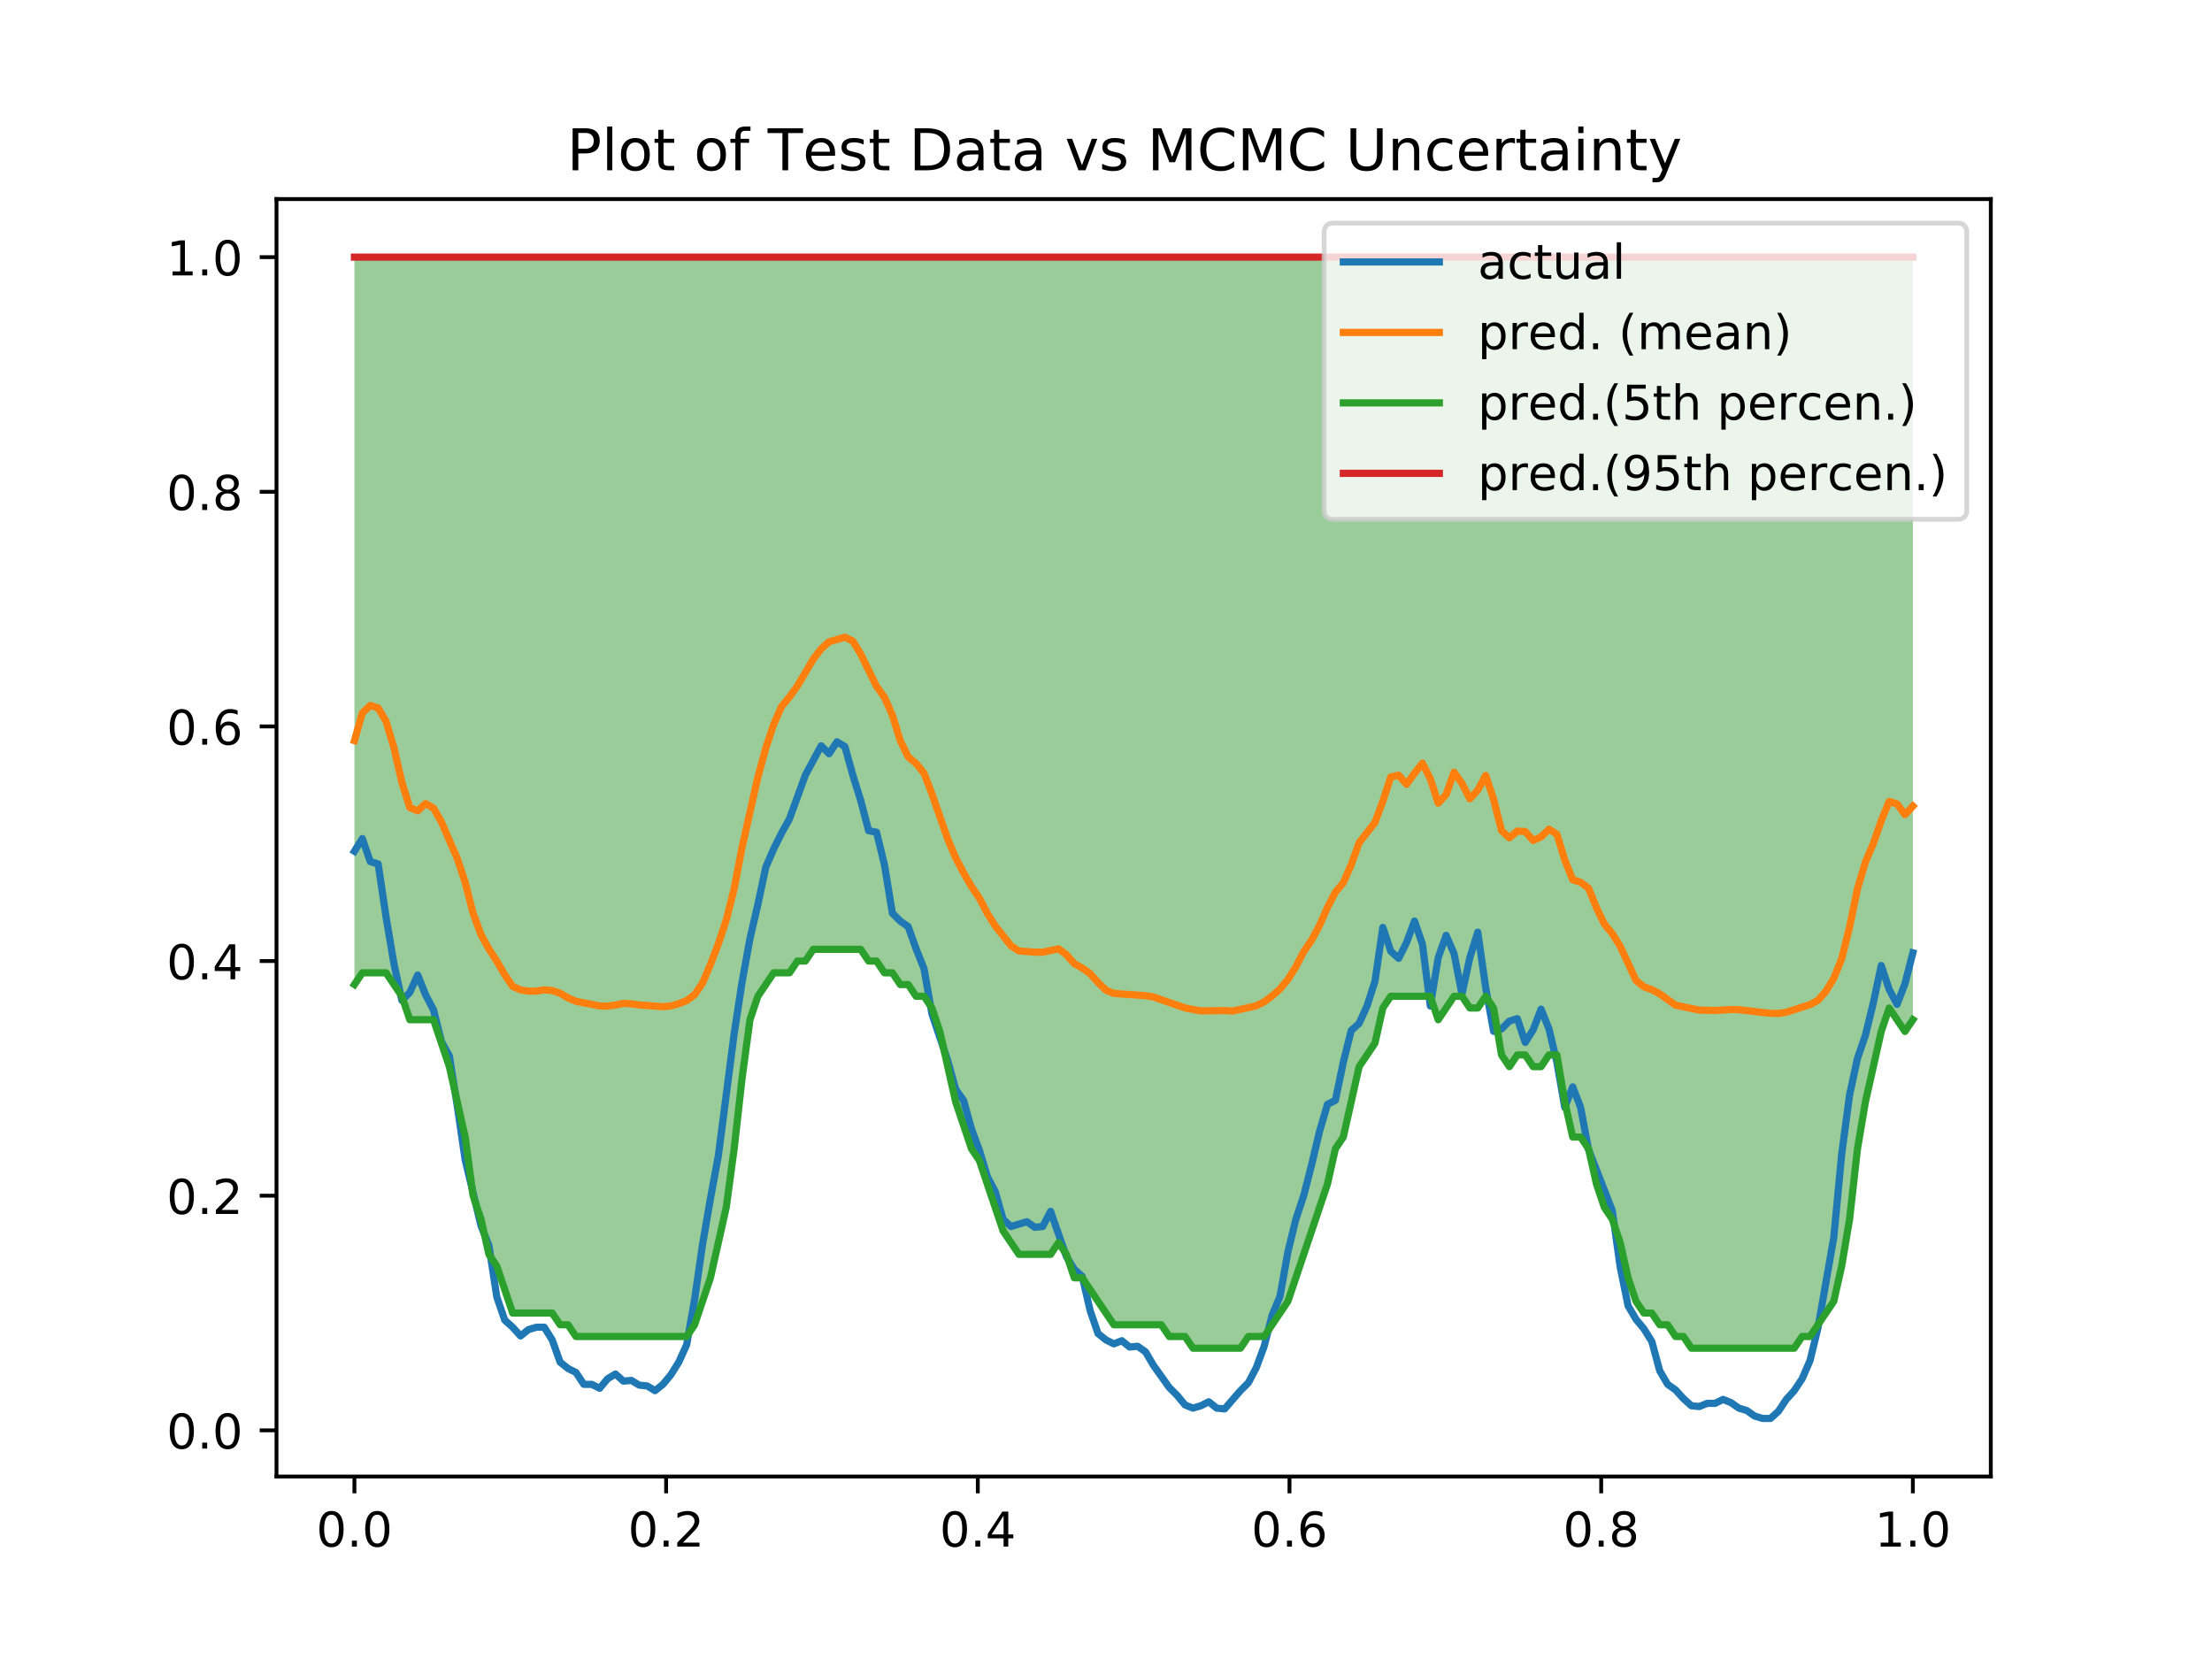 <?xml version="1.0" encoding="utf-8" standalone="no"?>
<!DOCTYPE svg PUBLIC "-//W3C//DTD SVG 1.1//EN"
  "http://www.w3.org/Graphics/SVG/1.1/DTD/svg11.dtd">
<!-- Created with matplotlib (http://matplotlib.org/) -->
<svg height="345.6pt" version="1.1" viewBox="0 0 460.8 345.6" width="460.8pt" xmlns="http://www.w3.org/2000/svg" xmlns:xlink="http://www.w3.org/1999/xlink">
 <defs>
  <style type="text/css">
*{stroke-linecap:butt;stroke-linejoin:round;}
  </style>
 </defs>
 <g id="figure_1">
  <g id="patch_1">
   <path d="M 0 345.6 
L 460.8 345.6 
L 460.8 0 
L 0 0 
z
" style="fill:#ffffff;"/>
  </g>
  <g id="axes_1">
   <g id="patch_2">
    <path d="M 57.6 307.584 
L 414.72 307.584 
L 414.72 41.472 
L 57.6 41.472 
z
" style="fill:#ffffff;"/>
   </g>
   <g id="PolyCollection_1">
    <path clip-path="url(#pa26125e9ee)" d="M 73.833 53.568 
L 73.833 205.095 
L 75.481 202.651 
L 77.129 202.651 
L 78.777 202.651 
L 80.425 202.651 
L 82.073 205.095 
L 83.721 207.539 
L 85.369 212.427 
L 87.017 212.427 
L 88.665 212.427 
L 90.313 212.427 
L 91.961 217.315 
L 93.609 222.203 
L 95.257 229.535 
L 96.905 236.867 
L 98.553 249.087 
L 100.201 253.975 
L 101.849 261.307 
L 103.497 263.751 
L 105.145 268.639 
L 106.793 273.527 
L 108.441 273.527 
L 110.089 273.527 
L 111.737 273.527 
L 113.385 273.527 
L 115.033 273.527 
L 116.681 275.971 
L 118.329 275.971 
L 119.977 278.415 
L 121.625 278.415 
L 123.273 278.415 
L 124.92 278.415 
L 126.568 278.415 
L 128.216 278.415 
L 129.864 278.415 
L 131.512 278.415 
L 133.16 278.415 
L 134.808 278.415 
L 136.456 278.415 
L 138.104 278.415 
L 139.752 278.415 
L 141.4 278.415 
L 143.048 278.415 
L 144.696 275.971 
L 146.344 271.083 
L 147.992 266.195 
L 149.64 258.863 
L 151.288 251.531 
L 152.936 239.311 
L 154.584 224.647 
L 156.232 212.427 
L 157.88 207.539 
L 159.528 205.095 
L 161.176 202.651 
L 162.824 202.651 
L 164.472 202.651 
L 166.12 200.207 
L 167.768 200.207 
L 169.416 197.763 
L 171.064 197.763 
L 172.712 197.763 
L 174.36 197.763 
L 176.008 197.763 
L 177.656 197.763 
L 179.304 197.763 
L 180.952 200.207 
L 182.6 200.207 
L 184.248 202.651 
L 185.896 202.651 
L 187.544 205.095 
L 189.192 205.095 
L 190.84 207.539 
L 192.488 207.539 
L 194.136 209.983 
L 195.784 214.871 
L 197.432 222.203 
L 199.08 229.535 
L 200.728 234.423 
L 202.376 239.311 
L 204.024 241.755 
L 205.672 246.643 
L 207.32 251.531 
L 208.968 256.419 
L 210.616 258.863 
L 212.264 261.307 
L 213.912 261.307 
L 215.56 261.307 
L 217.208 261.307 
L 218.856 261.307 
L 220.504 258.863 
L 222.152 261.307 
L 223.8 266.195 
L 225.448 266.195 
L 227.096 268.639 
L 228.744 271.083 
L 230.392 273.527 
L 232.04 275.971 
L 233.688 275.971 
L 235.336 275.971 
L 236.984 275.971 
L 238.632 275.971 
L 240.28 275.971 
L 241.928 275.971 
L 243.576 278.415 
L 245.224 278.415 
L 246.872 278.415 
L 248.52 280.859 
L 250.168 280.859 
L 251.816 280.859 
L 253.464 280.859 
L 255.112 280.859 
L 256.76 280.859 
L 258.408 280.859 
L 260.056 278.415 
L 261.704 278.415 
L 263.352 278.415 
L 265 275.971 
L 266.648 273.527 
L 268.296 271.083 
L 269.944 266.195 
L 271.592 261.307 
L 273.24 256.419 
L 274.888 251.531 
L 276.536 246.643 
L 278.184 239.311 
L 279.832 236.867 
L 281.48 229.535 
L 283.128 222.203 
L 284.776 219.759 
L 286.424 217.315 
L 288.072 209.983 
L 289.72 207.539 
L 291.368 207.539 
L 293.016 207.539 
L 294.664 207.539 
L 296.312 207.539 
L 297.96 207.539 
L 299.608 212.427 
L 301.256 209.983 
L 302.904 207.539 
L 304.552 207.539 
L 306.2 209.983 
L 307.848 209.983 
L 309.496 207.539 
L 311.144 209.983 
L 312.792 219.759 
L 314.44 222.203 
L 316.088 219.759 
L 317.736 219.759 
L 319.384 222.203 
L 321.032 222.203 
L 322.68 219.759 
L 324.328 219.759 
L 325.976 229.535 
L 327.624 236.867 
L 329.272 236.867 
L 330.92 239.311 
L 332.568 246.643 
L 334.216 251.531 
L 335.864 253.975 
L 337.512 258.863 
L 339.16 266.195 
L 340.808 271.083 
L 342.456 273.527 
L 344.104 273.527 
L 345.752 275.971 
L 347.4 275.971 
L 349.047 278.415 
L 350.695 278.415 
L 352.343 280.859 
L 353.991 280.859 
L 355.639 280.859 
L 357.287 280.859 
L 358.935 280.859 
L 360.583 280.859 
L 362.231 280.859 
L 363.879 280.859 
L 365.527 280.859 
L 367.175 280.859 
L 368.823 280.859 
L 370.471 280.859 
L 372.119 280.859 
L 373.767 280.859 
L 375.415 278.415 
L 377.063 278.415 
L 378.711 275.971 
L 380.359 273.527 
L 382.007 271.083 
L 383.655 263.751 
L 385.303 253.975 
L 386.951 239.311 
L 388.599 229.535 
L 390.247 222.203 
L 391.895 214.871 
L 393.543 209.983 
L 395.191 212.427 
L 396.839 214.871 
L 398.487 212.427 
L 398.487 53.568 
L 398.487 53.568 
L 396.839 53.568 
L 395.191 53.568 
L 393.543 53.568 
L 391.895 53.568 
L 390.247 53.568 
L 388.599 53.568 
L 386.951 53.568 
L 385.303 53.568 
L 383.655 53.568 
L 382.007 53.568 
L 380.359 53.568 
L 378.711 53.568 
L 377.063 53.568 
L 375.415 53.568 
L 373.767 53.568 
L 372.119 53.568 
L 370.471 53.568 
L 368.823 53.568 
L 367.175 53.568 
L 365.527 53.568 
L 363.879 53.568 
L 362.231 53.568 
L 360.583 53.568 
L 358.935 53.568 
L 357.287 53.568 
L 355.639 53.568 
L 353.991 53.568 
L 352.343 53.568 
L 350.695 53.568 
L 349.047 53.568 
L 347.4 53.568 
L 345.752 53.568 
L 344.104 53.568 
L 342.456 53.568 
L 340.808 53.568 
L 339.16 53.568 
L 337.512 53.568 
L 335.864 53.568 
L 334.216 53.568 
L 332.568 53.568 
L 330.92 53.568 
L 329.272 53.568 
L 327.624 53.568 
L 325.976 53.568 
L 324.328 53.568 
L 322.68 53.568 
L 321.032 53.568 
L 319.384 53.568 
L 317.736 53.568 
L 316.088 53.568 
L 314.44 53.568 
L 312.792 53.568 
L 311.144 53.568 
L 309.496 53.568 
L 307.848 53.568 
L 306.2 53.568 
L 304.552 53.568 
L 302.904 53.568 
L 301.256 53.568 
L 299.608 53.568 
L 297.96 53.568 
L 296.312 53.568 
L 294.664 53.568 
L 293.016 53.568 
L 291.368 53.568 
L 289.72 53.568 
L 288.072 53.568 
L 286.424 53.568 
L 284.776 53.568 
L 283.128 53.568 
L 281.48 53.568 
L 279.832 53.568 
L 278.184 53.568 
L 276.536 53.568 
L 274.888 53.568 
L 273.24 53.568 
L 271.592 53.568 
L 269.944 53.568 
L 268.296 53.568 
L 266.648 53.568 
L 265 53.568 
L 263.352 53.568 
L 261.704 53.568 
L 260.056 53.568 
L 258.408 53.568 
L 256.76 53.568 
L 255.112 53.568 
L 253.464 53.568 
L 251.816 53.568 
L 250.168 53.568 
L 248.52 53.568 
L 246.872 53.568 
L 245.224 53.568 
L 243.576 53.568 
L 241.928 53.568 
L 240.28 53.568 
L 238.632 53.568 
L 236.984 53.568 
L 235.336 53.568 
L 233.688 53.568 
L 232.04 53.568 
L 230.392 53.568 
L 228.744 53.568 
L 227.096 53.568 
L 225.448 53.568 
L 223.8 53.568 
L 222.152 53.568 
L 220.504 53.568 
L 218.856 53.568 
L 217.208 53.568 
L 215.56 53.568 
L 213.912 53.568 
L 212.264 53.568 
L 210.616 53.568 
L 208.968 53.568 
L 207.32 53.568 
L 205.672 53.568 
L 204.024 53.568 
L 202.376 53.568 
L 200.728 53.568 
L 199.08 53.568 
L 197.432 53.568 
L 195.784 53.568 
L 194.136 53.568 
L 192.488 53.568 
L 190.84 53.568 
L 189.192 53.568 
L 187.544 53.568 
L 185.896 53.568 
L 184.248 53.568 
L 182.6 53.568 
L 180.952 53.568 
L 179.304 53.568 
L 177.656 53.568 
L 176.008 53.568 
L 174.36 53.568 
L 172.712 53.568 
L 171.064 53.568 
L 169.416 53.568 
L 167.768 53.568 
L 166.12 53.568 
L 164.472 53.568 
L 162.824 53.568 
L 161.176 53.568 
L 159.528 53.568 
L 157.88 53.568 
L 156.232 53.568 
L 154.584 53.568 
L 152.936 53.568 
L 151.288 53.568 
L 149.64 53.568 
L 147.992 53.568 
L 146.344 53.568 
L 144.696 53.568 
L 143.048 53.568 
L 141.4 53.568 
L 139.752 53.568 
L 138.104 53.568 
L 136.456 53.568 
L 134.808 53.568 
L 133.16 53.568 
L 131.512 53.568 
L 129.864 53.568 
L 128.216 53.568 
L 126.568 53.568 
L 124.92 53.568 
L 123.273 53.568 
L 121.625 53.568 
L 119.977 53.568 
L 118.329 53.568 
L 116.681 53.568 
L 115.033 53.568 
L 113.385 53.568 
L 111.737 53.568 
L 110.089 53.568 
L 108.441 53.568 
L 106.793 53.568 
L 105.145 53.568 
L 103.497 53.568 
L 101.849 53.568 
L 100.201 53.568 
L 98.553 53.568 
L 96.905 53.568 
L 95.257 53.568 
L 93.609 53.568 
L 91.961 53.568 
L 90.313 53.568 
L 88.665 53.568 
L 87.017 53.568 
L 85.369 53.568 
L 83.721 53.568 
L 82.073 53.568 
L 80.425 53.568 
L 78.777 53.568 
L 77.129 53.568 
L 75.481 53.568 
L 73.833 53.568 
z
" style="fill:#008000;fill-opacity:0.4;"/>
   </g>
   <g id="matplotlib.axis_1">
    <g id="xtick_1">
     <g id="line2d_1">
      <defs>
       <path d="M 0 0 
L 0 3.5 
" id="m1c1bda2b4e" style="stroke:#000000;stroke-width:0.8;"/>
      </defs>
      <g>
       <use style="stroke:#000000;stroke-width:0.8;" x="73.833" xlink:href="#m1c1bda2b4e" y="307.584"/>
      </g>
     </g>
     <g id="text_1">
      <!-- 0.0 -->
      <defs>
       <path d="M 31.781 66.406 
Q 24.172 66.406 20.328 58.906 
Q 16.5 51.422 16.5 36.375 
Q 16.5 21.391 20.328 13.891 
Q 24.172 6.391 31.781 6.391 
Q 39.453 6.391 43.281 13.891 
Q 47.125 21.391 47.125 36.375 
Q 47.125 51.422 43.281 58.906 
Q 39.453 66.406 31.781 66.406 
z
M 31.781 74.219 
Q 44.047 74.219 50.516 64.516 
Q 56.984 54.828 56.984 36.375 
Q 56.984 17.969 50.516 8.266 
Q 44.047 -1.422 31.781 -1.422 
Q 19.531 -1.422 13.062 8.266 
Q 6.594 17.969 6.594 36.375 
Q 6.594 54.828 13.062 64.516 
Q 19.531 74.219 31.781 74.219 
z
" id="DejaVuSans-30"/>
       <path d="M 10.688 12.406 
L 21 12.406 
L 21 0 
L 10.688 0 
z
" id="DejaVuSans-2e"/>
      </defs>
      <g transform="translate(65.881 322.182)scale(0.1 -0.1)">
       <use xlink:href="#DejaVuSans-30"/>
       <use x="63.623" xlink:href="#DejaVuSans-2e"/>
       <use x="95.41" xlink:href="#DejaVuSans-30"/>
      </g>
     </g>
    </g>
    <g id="xtick_2">
     <g id="line2d_2">
      <g>
       <use style="stroke:#000000;stroke-width:0.8;" x="138.764" xlink:href="#m1c1bda2b4e" y="307.584"/>
      </g>
     </g>
     <g id="text_2">
      <!-- 0.2 -->
      <defs>
       <path d="M 19.188 8.297 
L 53.609 8.297 
L 53.609 0 
L 7.328 0 
L 7.328 8.297 
Q 12.938 14.109 22.625 23.891 
Q 32.328 33.688 34.812 36.531 
Q 39.547 41.844 41.422 45.531 
Q 43.312 49.219 43.312 52.781 
Q 43.312 58.594 39.234 62.25 
Q 35.156 65.922 28.609 65.922 
Q 23.969 65.922 18.812 64.312 
Q 13.672 62.703 7.812 59.422 
L 7.812 69.391 
Q 13.766 71.781 18.938 73 
Q 24.125 74.219 28.422 74.219 
Q 39.75 74.219 46.484 68.547 
Q 53.219 62.891 53.219 53.422 
Q 53.219 48.922 51.531 44.891 
Q 49.859 40.875 45.406 35.406 
Q 44.188 33.984 37.641 27.219 
Q 31.109 20.453 19.188 8.297 
z
" id="DejaVuSans-32"/>
      </defs>
      <g transform="translate(130.812 322.182)scale(0.1 -0.1)">
       <use xlink:href="#DejaVuSans-30"/>
       <use x="63.623" xlink:href="#DejaVuSans-2e"/>
       <use x="95.41" xlink:href="#DejaVuSans-32"/>
      </g>
     </g>
    </g>
    <g id="xtick_3">
     <g id="line2d_3">
      <g>
       <use style="stroke:#000000;stroke-width:0.8;" x="203.695" xlink:href="#m1c1bda2b4e" y="307.584"/>
      </g>
     </g>
     <g id="text_3">
      <!-- 0.4 -->
      <defs>
       <path d="M 37.797 64.312 
L 12.891 25.391 
L 37.797 25.391 
z
M 35.203 72.906 
L 47.609 72.906 
L 47.609 25.391 
L 58.016 25.391 
L 58.016 17.188 
L 47.609 17.188 
L 47.609 0 
L 37.797 0 
L 37.797 17.188 
L 4.891 17.188 
L 4.891 26.703 
z
" id="DejaVuSans-34"/>
      </defs>
      <g transform="translate(195.743 322.182)scale(0.1 -0.1)">
       <use xlink:href="#DejaVuSans-30"/>
       <use x="63.623" xlink:href="#DejaVuSans-2e"/>
       <use x="95.41" xlink:href="#DejaVuSans-34"/>
      </g>
     </g>
    </g>
    <g id="xtick_4">
     <g id="line2d_4">
      <g>
       <use style="stroke:#000000;stroke-width:0.8;" x="268.625" xlink:href="#m1c1bda2b4e" y="307.584"/>
      </g>
     </g>
     <g id="text_4">
      <!-- 0.6 -->
      <defs>
       <path d="M 33.016 40.375 
Q 26.375 40.375 22.484 35.828 
Q 18.609 31.297 18.609 23.391 
Q 18.609 15.531 22.484 10.953 
Q 26.375 6.391 33.016 6.391 
Q 39.656 6.391 43.531 10.953 
Q 47.406 15.531 47.406 23.391 
Q 47.406 31.297 43.531 35.828 
Q 39.656 40.375 33.016 40.375 
z
M 52.594 71.297 
L 52.594 62.312 
Q 48.875 64.062 45.094 64.984 
Q 41.312 65.922 37.594 65.922 
Q 27.828 65.922 22.672 59.328 
Q 17.531 52.734 16.797 39.406 
Q 19.672 43.656 24.016 45.922 
Q 28.375 48.188 33.594 48.188 
Q 44.578 48.188 50.953 41.516 
Q 57.328 34.859 57.328 23.391 
Q 57.328 12.156 50.688 5.359 
Q 44.047 -1.422 33.016 -1.422 
Q 20.359 -1.422 13.672 8.266 
Q 6.984 17.969 6.984 36.375 
Q 6.984 53.656 15.188 63.938 
Q 23.391 74.219 37.203 74.219 
Q 40.922 74.219 44.703 73.484 
Q 48.484 72.75 52.594 71.297 
z
" id="DejaVuSans-36"/>
      </defs>
      <g transform="translate(260.674 322.182)scale(0.1 -0.1)">
       <use xlink:href="#DejaVuSans-30"/>
       <use x="63.623" xlink:href="#DejaVuSans-2e"/>
       <use x="95.41" xlink:href="#DejaVuSans-36"/>
      </g>
     </g>
    </g>
    <g id="xtick_5">
     <g id="line2d_5">
      <g>
       <use style="stroke:#000000;stroke-width:0.8;" x="333.556" xlink:href="#m1c1bda2b4e" y="307.584"/>
      </g>
     </g>
     <g id="text_5">
      <!-- 0.8 -->
      <defs>
       <path d="M 31.781 34.625 
Q 24.75 34.625 20.719 30.859 
Q 16.703 27.094 16.703 20.516 
Q 16.703 13.922 20.719 10.156 
Q 24.75 6.391 31.781 6.391 
Q 38.812 6.391 42.859 10.172 
Q 46.922 13.969 46.922 20.516 
Q 46.922 27.094 42.891 30.859 
Q 38.875 34.625 31.781 34.625 
z
M 21.922 38.812 
Q 15.578 40.375 12.031 44.719 
Q 8.5 49.078 8.5 55.328 
Q 8.5 64.062 14.719 69.141 
Q 20.953 74.219 31.781 74.219 
Q 42.672 74.219 48.875 69.141 
Q 55.078 64.062 55.078 55.328 
Q 55.078 49.078 51.531 44.719 
Q 48 40.375 41.703 38.812 
Q 48.828 37.156 52.797 32.312 
Q 56.781 27.484 56.781 20.516 
Q 56.781 9.906 50.312 4.234 
Q 43.844 -1.422 31.781 -1.422 
Q 19.734 -1.422 13.25 4.234 
Q 6.781 9.906 6.781 20.516 
Q 6.781 27.484 10.781 32.312 
Q 14.797 37.156 21.922 38.812 
z
M 18.312 54.391 
Q 18.312 48.734 21.844 45.562 
Q 25.391 42.391 31.781 42.391 
Q 38.141 42.391 41.719 45.562 
Q 45.312 48.734 45.312 54.391 
Q 45.312 60.062 41.719 63.234 
Q 38.141 66.406 31.781 66.406 
Q 25.391 66.406 21.844 63.234 
Q 18.312 60.062 18.312 54.391 
z
" id="DejaVuSans-38"/>
      </defs>
      <g transform="translate(325.605 322.182)scale(0.1 -0.1)">
       <use xlink:href="#DejaVuSans-30"/>
       <use x="63.623" xlink:href="#DejaVuSans-2e"/>
       <use x="95.41" xlink:href="#DejaVuSans-38"/>
      </g>
     </g>
    </g>
    <g id="xtick_6">
     <g id="line2d_6">
      <g>
       <use style="stroke:#000000;stroke-width:0.8;" x="398.487" xlink:href="#m1c1bda2b4e" y="307.584"/>
      </g>
     </g>
     <g id="text_6">
      <!-- 1.0 -->
      <defs>
       <path d="M 12.406 8.297 
L 28.516 8.297 
L 28.516 63.922 
L 10.984 60.406 
L 10.984 69.391 
L 28.422 72.906 
L 38.281 72.906 
L 38.281 8.297 
L 54.391 8.297 
L 54.391 0 
L 12.406 0 
z
" id="DejaVuSans-31"/>
      </defs>
      <g transform="translate(390.536 322.182)scale(0.1 -0.1)">
       <use xlink:href="#DejaVuSans-31"/>
       <use x="63.623" xlink:href="#DejaVuSans-2e"/>
       <use x="95.41" xlink:href="#DejaVuSans-30"/>
      </g>
     </g>
    </g>
   </g>
   <g id="matplotlib.axis_2">
    <g id="ytick_1">
     <g id="line2d_7">
      <defs>
       <path d="M 0 0 
L -3.5 0 
" id="m430a445d94" style="stroke:#000000;stroke-width:0.8;"/>
      </defs>
      <g>
       <use style="stroke:#000000;stroke-width:0.8;" x="57.6" xlink:href="#m430a445d94" y="297.967"/>
      </g>
     </g>
     <g id="text_7">
      <!-- 0.0 -->
      <g transform="translate(34.697 301.766)scale(0.1 -0.1)">
       <use xlink:href="#DejaVuSans-30"/>
       <use x="63.623" xlink:href="#DejaVuSans-2e"/>
       <use x="95.41" xlink:href="#DejaVuSans-30"/>
      </g>
     </g>
    </g>
    <g id="ytick_2">
     <g id="line2d_8">
      <g>
       <use style="stroke:#000000;stroke-width:0.8;" x="57.6" xlink:href="#m430a445d94" y="249.087"/>
      </g>
     </g>
     <g id="text_8">
      <!-- 0.2 -->
      <g transform="translate(34.697 252.886)scale(0.1 -0.1)">
       <use xlink:href="#DejaVuSans-30"/>
       <use x="63.623" xlink:href="#DejaVuSans-2e"/>
       <use x="95.41" xlink:href="#DejaVuSans-32"/>
      </g>
     </g>
    </g>
    <g id="ytick_3">
     <g id="line2d_9">
      <g>
       <use style="stroke:#000000;stroke-width:0.8;" x="57.6" xlink:href="#m430a445d94" y="200.207"/>
      </g>
     </g>
     <g id="text_9">
      <!-- 0.4 -->
      <g transform="translate(34.697 204.006)scale(0.1 -0.1)">
       <use xlink:href="#DejaVuSans-30"/>
       <use x="63.623" xlink:href="#DejaVuSans-2e"/>
       <use x="95.41" xlink:href="#DejaVuSans-34"/>
      </g>
     </g>
    </g>
    <g id="ytick_4">
     <g id="line2d_10">
      <g>
       <use style="stroke:#000000;stroke-width:0.8;" x="57.6" xlink:href="#m430a445d94" y="151.327"/>
      </g>
     </g>
     <g id="text_10">
      <!-- 0.6 -->
      <g transform="translate(34.697 155.127)scale(0.1 -0.1)">
       <use xlink:href="#DejaVuSans-30"/>
       <use x="63.623" xlink:href="#DejaVuSans-2e"/>
       <use x="95.41" xlink:href="#DejaVuSans-36"/>
      </g>
     </g>
    </g>
    <g id="ytick_5">
     <g id="line2d_11">
      <g>
       <use style="stroke:#000000;stroke-width:0.8;" x="57.6" xlink:href="#m430a445d94" y="102.448"/>
      </g>
     </g>
     <g id="text_11">
      <!-- 0.8 -->
      <g transform="translate(34.697 106.247)scale(0.1 -0.1)">
       <use xlink:href="#DejaVuSans-30"/>
       <use x="63.623" xlink:href="#DejaVuSans-2e"/>
       <use x="95.41" xlink:href="#DejaVuSans-38"/>
      </g>
     </g>
    </g>
    <g id="ytick_6">
     <g id="line2d_12">
      <g>
       <use style="stroke:#000000;stroke-width:0.8;" x="57.6" xlink:href="#m430a445d94" y="53.568"/>
      </g>
     </g>
     <g id="text_12">
      <!-- 1.0 -->
      <g transform="translate(34.697 57.367)scale(0.1 -0.1)">
       <use xlink:href="#DejaVuSans-31"/>
       <use x="63.623" xlink:href="#DejaVuSans-2e"/>
       <use x="95.41" xlink:href="#DejaVuSans-30"/>
      </g>
     </g>
    </g>
   </g>
   <g id="line2d_13">
    <path clip-path="url(#pa26125e9ee)" d="M 73.833 177.337 
L 75.481 174.693 
L 77.129 179.485 
L 78.777 179.981 
L 80.425 191.053 
L 82.073 200.802 
L 83.721 208.403 
L 85.369 206.751 
L 87.017 203.116 
L 88.665 207.247 
L 90.313 210.386 
L 91.961 216.996 
L 93.609 219.971 
L 95.257 230.381 
L 96.905 241.618 
L 100.201 255.333 
L 101.849 259.464 
L 103.497 270.205 
L 105.145 274.998 
L 106.793 276.485 
L 108.441 278.302 
L 110.089 276.98 
L 111.737 276.485 
L 113.385 276.485 
L 115.033 279.129 
L 116.681 283.756 
L 118.329 285.078 
L 119.977 285.904 
L 121.625 288.382 
L 123.273 288.382 
L 124.92 289.209 
L 126.568 287.226 
L 128.216 286.234 
L 129.864 287.721 
L 131.512 287.556 
L 133.16 288.548 
L 134.808 288.713 
L 136.456 289.704 
L 138.104 288.382 
L 139.752 286.399 
L 141.4 283.756 
L 143.048 280.12 
L 144.696 270.701 
L 146.344 259.299 
L 147.992 249.715 
L 149.64 240.792 
L 152.936 215.344 
L 154.584 204.603 
L 156.232 195.514 
L 157.88 188.409 
L 159.528 180.642 
L 161.176 176.841 
L 162.824 173.536 
L 164.472 170.562 
L 167.768 161.474 
L 171.064 155.36 
L 172.712 157.012 
L 174.36 154.533 
L 176.008 155.525 
L 177.656 161.474 
L 179.304 166.761 
L 180.952 173.041 
L 182.6 173.371 
L 184.248 180.146 
L 185.896 190.226 
L 187.544 191.879 
L 189.192 193.036 
L 190.84 197.663 
L 192.488 201.794 
L 194.136 211.212 
L 197.432 220.962 
L 199.08 226.911 
L 200.728 229.224 
L 202.376 235.173 
L 204.024 239.635 
L 205.672 245.088 
L 207.32 248.228 
L 208.968 254.011 
L 210.616 255.499 
L 213.912 254.507 
L 215.56 255.664 
L 217.208 255.499 
L 218.856 252.359 
L 222.152 261.778 
L 223.8 264.422 
L 225.448 265.909 
L 227.096 273.015 
L 228.744 277.807 
L 230.392 279.129 
L 232.04 279.955 
L 233.688 279.294 
L 235.336 280.616 
L 236.984 280.451 
L 238.632 281.607 
L 240.28 284.417 
L 243.576 289.043 
L 245.224 290.696 
L 246.872 292.679 
L 248.52 293.34 
L 250.168 292.844 
L 251.816 292.018 
L 253.464 293.34 
L 255.112 293.505 
L 258.408 289.704 
L 260.056 288.052 
L 261.704 284.912 
L 263.352 280.451 
L 265 274.006 
L 266.648 270.04 
L 268.296 260.786 
L 269.944 254.011 
L 271.592 249.054 
L 273.24 242.609 
L 274.888 235.669 
L 276.536 230.051 
L 278.184 229.224 
L 279.832 221.293 
L 281.48 214.683 
L 283.128 213.196 
L 284.776 209.56 
L 286.424 204.438 
L 288.072 193.201 
L 289.72 198.158 
L 291.368 199.645 
L 293.016 196.34 
L 294.664 191.879 
L 296.312 196.671 
L 297.96 209.56 
L 299.608 199.48 
L 301.256 194.853 
L 302.904 198.654 
L 304.552 207.081 
L 306.2 199.48 
L 307.848 194.192 
L 309.496 205.759 
L 311.144 214.848 
L 312.792 214.352 
L 314.44 212.7 
L 316.088 212.204 
L 317.736 217.161 
L 319.384 214.517 
L 321.032 210.221 
L 322.68 214.352 
L 324.328 221.293 
L 325.976 230.712 
L 327.624 226.415 
L 329.272 230.712 
L 330.92 239.47 
L 335.864 252.194 
L 337.512 263.926 
L 339.16 272.023 
L 340.808 274.832 
L 342.456 276.815 
L 344.104 279.459 
L 345.752 285.573 
L 347.4 288.382 
L 349.047 289.539 
L 350.695 291.357 
L 352.343 292.844 
L 353.991 293.009 
L 355.639 292.348 
L 357.287 292.348 
L 358.935 291.522 
L 360.583 292.183 
L 362.231 293.34 
L 363.879 293.836 
L 365.527 294.992 
L 367.175 295.488 
L 368.823 295.488 
L 370.471 294.001 
L 372.119 291.522 
L 373.767 289.704 
L 375.415 287.226 
L 377.063 283.425 
L 378.711 276.65 
L 382.007 257.812 
L 383.655 240.461 
L 385.303 228.068 
L 386.951 220.466 
L 388.599 215.674 
L 390.247 208.899 
L 391.895 201.133 
L 393.543 206.09 
L 395.191 209.23 
L 396.839 204.933 
L 398.487 198.489 
L 398.487 198.489 
" style="fill:none;stroke:#1f77b4;stroke-linecap:square;stroke-width:1.5;"/>
   </g>
   <g id="line2d_14">
    <path clip-path="url(#pa26125e9ee)" d="M 73.833 154.282 
L 75.481 148.531 
L 77.129 146.964 
L 78.777 147.493 
L 80.425 150.262 
L 82.073 155.814 
L 83.721 162.99 
L 85.369 168.239 
L 87.017 168.914 
L 88.665 167.393 
L 90.313 168.369 
L 91.961 171.241 
L 95.257 178.836 
L 96.905 183.809 
L 98.553 190.249 
L 100.201 194.697 
L 101.849 197.687 
L 103.497 200.23 
L 105.145 203.053 
L 106.793 205.487 
L 108.441 206.209 
L 110.089 206.47 
L 111.737 206.471 
L 113.385 206.201 
L 115.033 206.351 
L 116.681 206.909 
L 118.329 207.883 
L 119.977 208.586 
L 124.92 209.555 
L 126.568 209.593 
L 128.216 209.367 
L 129.864 209.028 
L 131.512 209.12 
L 133.16 209.348 
L 138.104 209.712 
L 139.752 209.562 
L 141.4 209.08 
L 143.048 208.45 
L 144.696 207.221 
L 146.344 204.8 
L 147.992 200.936 
L 149.64 196.638 
L 151.288 191.66 
L 152.936 185.125 
L 154.584 176.523 
L 157.88 161.886 
L 159.528 155.833 
L 161.176 150.881 
L 162.824 147.17 
L 164.472 145.184 
L 166.12 142.878 
L 169.416 137.32 
L 171.064 135.179 
L 172.712 133.686 
L 176.008 132.748 
L 177.656 133.543 
L 179.304 136.255 
L 182.6 142.972 
L 184.248 145.262 
L 185.896 148.978 
L 187.544 154.288 
L 189.192 157.665 
L 190.84 159.042 
L 192.488 161.058 
L 194.136 165.369 
L 197.432 174.804 
L 199.08 178.686 
L 200.728 181.838 
L 202.376 184.685 
L 204.024 187.098 
L 205.672 190.262 
L 207.32 192.874 
L 210.616 197.026 
L 212.264 198.107 
L 215.56 198.35 
L 217.208 198.362 
L 220.504 197.653 
L 222.152 198.87 
L 223.8 200.752 
L 225.448 201.655 
L 227.096 202.823 
L 228.744 204.678 
L 230.392 206.267 
L 232.04 206.948 
L 238.632 207.417 
L 240.28 207.69 
L 246.872 209.98 
L 250.168 210.598 
L 255.112 210.52 
L 256.76 210.621 
L 260.056 209.907 
L 261.704 209.514 
L 263.352 208.705 
L 265 207.476 
L 266.648 206.014 
L 268.296 204.043 
L 269.944 201.43 
L 271.592 198.236 
L 273.24 195.835 
L 274.888 192.771 
L 276.536 189.044 
L 278.184 185.855 
L 279.832 183.912 
L 281.48 180.14 
L 283.128 175.555 
L 286.424 171.35 
L 288.072 166.927 
L 289.72 161.866 
L 291.368 161.482 
L 293.016 163.389 
L 294.664 161.088 
L 296.312 158.99 
L 297.96 162.225 
L 299.608 167.318 
L 301.256 165.518 
L 302.904 160.862 
L 304.552 163.194 
L 306.2 166.409 
L 307.848 164.604 
L 309.496 161.535 
L 311.144 166.52 
L 312.792 173.024 
L 314.44 174.543 
L 316.088 173.129 
L 317.736 173.224 
L 319.384 175.086 
L 321.032 174.339 
L 322.68 172.737 
L 324.328 173.801 
L 325.976 179.144 
L 327.624 183.266 
L 329.272 183.796 
L 330.92 185.018 
L 332.568 189.082 
L 334.216 192.492 
L 335.864 194.479 
L 337.512 197.114 
L 340.808 204.235 
L 342.456 205.573 
L 344.104 206.146 
L 345.752 207.044 
L 349.047 209.399 
L 353.991 210.423 
L 357.287 210.499 
L 360.583 210.308 
L 362.231 210.334 
L 367.175 210.916 
L 368.823 211.078 
L 370.471 211.122 
L 372.119 210.868 
L 377.063 209.283 
L 378.711 208.386 
L 380.359 206.517 
L 382.007 203.818 
L 383.655 199.731 
L 385.303 193.096 
L 386.951 185.121 
L 388.599 179.579 
L 390.247 175.746 
L 391.895 170.987 
L 393.543 166.966 
L 395.191 167.463 
L 396.839 169.707 
L 398.487 167.932 
L 398.487 167.932 
" style="fill:none;stroke:#ff7f0e;stroke-linecap:square;stroke-width:1.5;"/>
   </g>
   <g id="line2d_15">
    <path clip-path="url(#pa26125e9ee)" d="M 73.833 205.095 
L 75.481 202.651 
L 80.425 202.651 
L 83.721 207.539 
L 85.369 212.427 
L 90.313 212.427 
L 93.609 222.203 
L 96.905 236.867 
L 98.553 249.087 
L 100.201 253.975 
L 101.849 261.307 
L 103.497 263.751 
L 106.793 273.527 
L 115.033 273.527 
L 116.681 275.971 
L 118.329 275.971 
L 119.977 278.415 
L 143.048 278.415 
L 144.696 275.971 
L 147.992 266.195 
L 151.288 251.531 
L 152.936 239.311 
L 154.584 224.647 
L 156.232 212.427 
L 157.88 207.539 
L 161.176 202.651 
L 164.472 202.651 
L 166.12 200.207 
L 167.768 200.207 
L 169.416 197.763 
L 179.304 197.763 
L 180.952 200.207 
L 182.6 200.207 
L 184.248 202.651 
L 185.896 202.651 
L 187.544 205.095 
L 189.192 205.095 
L 190.84 207.539 
L 192.488 207.539 
L 194.136 209.983 
L 195.784 214.871 
L 199.08 229.535 
L 202.376 239.311 
L 204.024 241.755 
L 208.968 256.419 
L 212.264 261.307 
L 218.856 261.307 
L 220.504 258.863 
L 222.152 261.307 
L 223.8 266.195 
L 225.448 266.195 
L 232.04 275.971 
L 241.928 275.971 
L 243.576 278.415 
L 246.872 278.415 
L 248.52 280.859 
L 258.408 280.859 
L 260.056 278.415 
L 263.352 278.415 
L 268.296 271.083 
L 276.536 246.643 
L 278.184 239.311 
L 279.832 236.867 
L 283.128 222.203 
L 286.424 217.315 
L 288.072 209.983 
L 289.72 207.539 
L 297.96 207.539 
L 299.608 212.427 
L 302.904 207.539 
L 304.552 207.539 
L 306.2 209.983 
L 307.848 209.983 
L 309.496 207.539 
L 311.144 209.983 
L 312.792 219.759 
L 314.44 222.203 
L 316.088 219.759 
L 317.736 219.759 
L 319.384 222.203 
L 321.032 222.203 
L 322.68 219.759 
L 324.328 219.759 
L 325.976 229.535 
L 327.624 236.867 
L 329.272 236.867 
L 330.92 239.311 
L 332.568 246.643 
L 334.216 251.531 
L 335.864 253.975 
L 337.512 258.863 
L 339.16 266.195 
L 340.808 271.083 
L 342.456 273.527 
L 344.104 273.527 
L 345.752 275.971 
L 347.4 275.971 
L 349.047 278.415 
L 350.695 278.415 
L 352.343 280.859 
L 373.767 280.859 
L 375.415 278.415 
L 377.063 278.415 
L 382.007 271.083 
L 383.655 263.751 
L 385.303 253.975 
L 386.951 239.311 
L 388.599 229.535 
L 391.895 214.871 
L 393.543 209.983 
L 396.839 214.871 
L 398.487 212.427 
L 398.487 212.427 
" style="fill:none;stroke:#2ca02c;stroke-linecap:square;stroke-width:1.5;"/>
   </g>
   <g id="line2d_16">
    <path clip-path="url(#pa26125e9ee)" d="M 73.833 53.568 
L 398.487 53.568 
L 398.487 53.568 
" style="fill:none;stroke:#d62728;stroke-linecap:square;stroke-width:1.5;"/>
   </g>
   <g id="patch_3">
    <path d="M 57.6 307.584 
L 57.6 41.472 
" style="fill:none;stroke:#000000;stroke-linecap:square;stroke-linejoin:miter;stroke-width:0.8;"/>
   </g>
   <g id="patch_4">
    <path d="M 414.72 307.584 
L 414.72 41.472 
" style="fill:none;stroke:#000000;stroke-linecap:square;stroke-linejoin:miter;stroke-width:0.8;"/>
   </g>
   <g id="patch_5">
    <path d="M 57.6 307.584 
L 414.72 307.584 
" style="fill:none;stroke:#000000;stroke-linecap:square;stroke-linejoin:miter;stroke-width:0.8;"/>
   </g>
   <g id="patch_6">
    <path d="M 57.6 41.472 
L 414.72 41.472 
" style="fill:none;stroke:#000000;stroke-linecap:square;stroke-linejoin:miter;stroke-width:0.8;"/>
   </g>
   <g id="text_13">
    <!-- Plot of Test Data vs MCMC Uncertainty  -->
    <defs>
     <path d="M 19.672 64.797 
L 19.672 37.406 
L 32.078 37.406 
Q 38.969 37.406 42.719 40.969 
Q 46.484 44.531 46.484 51.125 
Q 46.484 57.672 42.719 61.234 
Q 38.969 64.797 32.078 64.797 
z
M 9.812 72.906 
L 32.078 72.906 
Q 44.344 72.906 50.609 67.359 
Q 56.891 61.812 56.891 51.125 
Q 56.891 40.328 50.609 34.812 
Q 44.344 29.297 32.078 29.297 
L 19.672 29.297 
L 19.672 0 
L 9.812 0 
z
" id="DejaVuSans-50"/>
     <path d="M 9.422 75.984 
L 18.406 75.984 
L 18.406 0 
L 9.422 0 
z
" id="DejaVuSans-6c"/>
     <path d="M 30.609 48.391 
Q 23.391 48.391 19.188 42.75 
Q 14.984 37.109 14.984 27.297 
Q 14.984 17.484 19.156 11.844 
Q 23.344 6.203 30.609 6.203 
Q 37.797 6.203 41.984 11.859 
Q 46.188 17.531 46.188 27.297 
Q 46.188 37.016 41.984 42.703 
Q 37.797 48.391 30.609 48.391 
z
M 30.609 56 
Q 42.328 56 49.016 48.375 
Q 55.719 40.766 55.719 27.297 
Q 55.719 13.875 49.016 6.219 
Q 42.328 -1.422 30.609 -1.422 
Q 18.844 -1.422 12.172 6.219 
Q 5.516 13.875 5.516 27.297 
Q 5.516 40.766 12.172 48.375 
Q 18.844 56 30.609 56 
z
" id="DejaVuSans-6f"/>
     <path d="M 18.312 70.219 
L 18.312 54.688 
L 36.812 54.688 
L 36.812 47.703 
L 18.312 47.703 
L 18.312 18.016 
Q 18.312 11.328 20.141 9.422 
Q 21.969 7.516 27.594 7.516 
L 36.812 7.516 
L 36.812 0 
L 27.594 0 
Q 17.188 0 13.234 3.875 
Q 9.281 7.766 9.281 18.016 
L 9.281 47.703 
L 2.688 47.703 
L 2.688 54.688 
L 9.281 54.688 
L 9.281 70.219 
z
" id="DejaVuSans-74"/>
     <path id="DejaVuSans-20"/>
     <path d="M 37.109 75.984 
L 37.109 68.5 
L 28.516 68.5 
Q 23.688 68.5 21.797 66.547 
Q 19.922 64.594 19.922 59.516 
L 19.922 54.688 
L 34.719 54.688 
L 34.719 47.703 
L 19.922 47.703 
L 19.922 0 
L 10.891 0 
L 10.891 47.703 
L 2.297 47.703 
L 2.297 54.688 
L 10.891 54.688 
L 10.891 58.5 
Q 10.891 67.625 15.141 71.797 
Q 19.391 75.984 28.609 75.984 
z
" id="DejaVuSans-66"/>
     <path d="M -0.297 72.906 
L 61.375 72.906 
L 61.375 64.594 
L 35.5 64.594 
L 35.5 0 
L 25.594 0 
L 25.594 64.594 
L -0.297 64.594 
z
" id="DejaVuSans-54"/>
     <path d="M 56.203 29.594 
L 56.203 25.203 
L 14.891 25.203 
Q 15.484 15.922 20.484 11.062 
Q 25.484 6.203 34.422 6.203 
Q 39.594 6.203 44.453 7.469 
Q 49.312 8.734 54.109 11.281 
L 54.109 2.781 
Q 49.266 0.734 44.188 -0.344 
Q 39.109 -1.422 33.891 -1.422 
Q 20.797 -1.422 13.156 6.188 
Q 5.516 13.812 5.516 26.812 
Q 5.516 40.234 12.766 48.109 
Q 20.016 56 32.328 56 
Q 43.359 56 49.781 48.891 
Q 56.203 41.797 56.203 29.594 
z
M 47.219 32.234 
Q 47.125 39.594 43.094 43.984 
Q 39.062 48.391 32.422 48.391 
Q 24.906 48.391 20.391 44.141 
Q 15.875 39.891 15.188 32.172 
z
" id="DejaVuSans-65"/>
     <path d="M 44.281 53.078 
L 44.281 44.578 
Q 40.484 46.531 36.375 47.5 
Q 32.281 48.484 27.875 48.484 
Q 21.188 48.484 17.844 46.438 
Q 14.5 44.391 14.5 40.281 
Q 14.5 37.156 16.891 35.375 
Q 19.281 33.594 26.516 31.984 
L 29.594 31.297 
Q 39.156 29.25 43.188 25.516 
Q 47.219 21.781 47.219 15.094 
Q 47.219 7.469 41.188 3.016 
Q 35.156 -1.422 24.609 -1.422 
Q 20.219 -1.422 15.453 -0.562 
Q 10.688 0.297 5.422 2 
L 5.422 11.281 
Q 10.406 8.688 15.234 7.391 
Q 20.062 6.109 24.812 6.109 
Q 31.156 6.109 34.562 8.281 
Q 37.984 10.453 37.984 14.406 
Q 37.984 18.062 35.516 20.016 
Q 33.062 21.969 24.703 23.781 
L 21.578 24.516 
Q 13.234 26.266 9.516 29.906 
Q 5.812 33.547 5.812 39.891 
Q 5.812 47.609 11.281 51.797 
Q 16.75 56 26.812 56 
Q 31.781 56 36.172 55.266 
Q 40.578 54.547 44.281 53.078 
z
" id="DejaVuSans-73"/>
     <path d="M 19.672 64.797 
L 19.672 8.109 
L 31.594 8.109 
Q 46.688 8.109 53.688 14.938 
Q 60.688 21.781 60.688 36.531 
Q 60.688 51.172 53.688 57.984 
Q 46.688 64.797 31.594 64.797 
z
M 9.812 72.906 
L 30.078 72.906 
Q 51.266 72.906 61.172 64.094 
Q 71.094 55.281 71.094 36.531 
Q 71.094 17.672 61.125 8.828 
Q 51.172 0 30.078 0 
L 9.812 0 
z
" id="DejaVuSans-44"/>
     <path d="M 34.281 27.484 
Q 23.391 27.484 19.188 25 
Q 14.984 22.516 14.984 16.5 
Q 14.984 11.719 18.141 8.906 
Q 21.297 6.109 26.703 6.109 
Q 34.188 6.109 38.703 11.406 
Q 43.219 16.703 43.219 25.484 
L 43.219 27.484 
z
M 52.203 31.203 
L 52.203 0 
L 43.219 0 
L 43.219 8.297 
Q 40.141 3.328 35.547 0.953 
Q 30.953 -1.422 24.312 -1.422 
Q 15.922 -1.422 10.953 3.297 
Q 6 8.016 6 15.922 
Q 6 25.141 12.172 29.828 
Q 18.359 34.516 30.609 34.516 
L 43.219 34.516 
L 43.219 35.406 
Q 43.219 41.609 39.141 45 
Q 35.062 48.391 27.688 48.391 
Q 23 48.391 18.547 47.266 
Q 14.109 46.141 10.016 43.891 
L 10.016 52.203 
Q 14.938 54.109 19.578 55.047 
Q 24.219 56 28.609 56 
Q 40.484 56 46.344 49.844 
Q 52.203 43.703 52.203 31.203 
z
" id="DejaVuSans-61"/>
     <path d="M 2.984 54.688 
L 12.5 54.688 
L 29.594 8.797 
L 46.688 54.688 
L 56.203 54.688 
L 35.688 0 
L 23.484 0 
z
" id="DejaVuSans-76"/>
     <path d="M 9.812 72.906 
L 24.516 72.906 
L 43.109 23.297 
L 61.812 72.906 
L 76.516 72.906 
L 76.516 0 
L 66.891 0 
L 66.891 64.016 
L 48.094 14.016 
L 38.188 14.016 
L 19.391 64.016 
L 19.391 0 
L 9.812 0 
z
" id="DejaVuSans-4d"/>
     <path d="M 64.406 67.281 
L 64.406 56.891 
Q 59.422 61.531 53.781 63.812 
Q 48.141 66.109 41.797 66.109 
Q 29.297 66.109 22.656 58.469 
Q 16.016 50.828 16.016 36.375 
Q 16.016 21.969 22.656 14.328 
Q 29.297 6.688 41.797 6.688 
Q 48.141 6.688 53.781 8.984 
Q 59.422 11.281 64.406 15.922 
L 64.406 5.609 
Q 59.234 2.094 53.438 0.328 
Q 47.656 -1.422 41.219 -1.422 
Q 24.656 -1.422 15.125 8.703 
Q 5.609 18.844 5.609 36.375 
Q 5.609 53.953 15.125 64.078 
Q 24.656 74.219 41.219 74.219 
Q 47.75 74.219 53.531 72.484 
Q 59.328 70.75 64.406 67.281 
z
" id="DejaVuSans-43"/>
     <path d="M 8.688 72.906 
L 18.609 72.906 
L 18.609 28.609 
Q 18.609 16.891 22.844 11.734 
Q 27.094 6.594 36.625 6.594 
Q 46.094 6.594 50.344 11.734 
Q 54.594 16.891 54.594 28.609 
L 54.594 72.906 
L 64.5 72.906 
L 64.5 27.391 
Q 64.5 13.141 57.438 5.859 
Q 50.391 -1.422 36.625 -1.422 
Q 22.797 -1.422 15.734 5.859 
Q 8.688 13.141 8.688 27.391 
z
" id="DejaVuSans-55"/>
     <path d="M 54.891 33.016 
L 54.891 0 
L 45.906 0 
L 45.906 32.719 
Q 45.906 40.484 42.875 44.328 
Q 39.844 48.188 33.797 48.188 
Q 26.516 48.188 22.312 43.547 
Q 18.109 38.922 18.109 30.906 
L 18.109 0 
L 9.078 0 
L 9.078 54.688 
L 18.109 54.688 
L 18.109 46.188 
Q 21.344 51.125 25.703 53.562 
Q 30.078 56 35.797 56 
Q 45.219 56 50.047 50.172 
Q 54.891 44.344 54.891 33.016 
z
" id="DejaVuSans-6e"/>
     <path d="M 48.781 52.594 
L 48.781 44.188 
Q 44.969 46.297 41.141 47.344 
Q 37.312 48.391 33.406 48.391 
Q 24.656 48.391 19.812 42.844 
Q 14.984 37.312 14.984 27.297 
Q 14.984 17.281 19.812 11.734 
Q 24.656 6.203 33.406 6.203 
Q 37.312 6.203 41.141 7.25 
Q 44.969 8.297 48.781 10.406 
L 48.781 2.094 
Q 45.016 0.344 40.984 -0.531 
Q 36.969 -1.422 32.422 -1.422 
Q 20.062 -1.422 12.781 6.344 
Q 5.516 14.109 5.516 27.297 
Q 5.516 40.672 12.859 48.328 
Q 20.219 56 33.016 56 
Q 37.156 56 41.109 55.141 
Q 45.062 54.297 48.781 52.594 
z
" id="DejaVuSans-63"/>
     <path d="M 41.109 46.297 
Q 39.594 47.172 37.812 47.578 
Q 36.031 48 33.891 48 
Q 26.266 48 22.188 43.047 
Q 18.109 38.094 18.109 28.812 
L 18.109 0 
L 9.078 0 
L 9.078 54.688 
L 18.109 54.688 
L 18.109 46.188 
Q 20.953 51.172 25.484 53.578 
Q 30.031 56 36.531 56 
Q 37.453 56 38.578 55.875 
Q 39.703 55.766 41.062 55.516 
z
" id="DejaVuSans-72"/>
     <path d="M 9.422 54.688 
L 18.406 54.688 
L 18.406 0 
L 9.422 0 
z
M 9.422 75.984 
L 18.406 75.984 
L 18.406 64.594 
L 9.422 64.594 
z
" id="DejaVuSans-69"/>
     <path d="M 32.172 -5.078 
Q 28.375 -14.844 24.75 -17.812 
Q 21.141 -20.797 15.094 -20.797 
L 7.906 -20.797 
L 7.906 -13.281 
L 13.188 -13.281 
Q 16.891 -13.281 18.938 -11.516 
Q 21 -9.766 23.484 -3.219 
L 25.094 0.875 
L 2.984 54.688 
L 12.5 54.688 
L 29.594 11.922 
L 46.688 54.688 
L 56.203 54.688 
z
" id="DejaVuSans-79"/>
    </defs>
    <g transform="translate(118.113 35.472)scale(0.12 -0.12)">
     <use xlink:href="#DejaVuSans-50"/>
     <use x="60.303" xlink:href="#DejaVuSans-6c"/>
     <use x="88.086" xlink:href="#DejaVuSans-6f"/>
     <use x="149.268" xlink:href="#DejaVuSans-74"/>
     <use x="188.477" xlink:href="#DejaVuSans-20"/>
     <use x="220.264" xlink:href="#DejaVuSans-6f"/>
     <use x="281.445" xlink:href="#DejaVuSans-66"/>
     <use x="316.65" xlink:href="#DejaVuSans-20"/>
     <use x="348.438" xlink:href="#DejaVuSans-54"/>
     <use x="409.256" xlink:href="#DejaVuSans-65"/>
     <use x="470.779" xlink:href="#DejaVuSans-73"/>
     <use x="522.879" xlink:href="#DejaVuSans-74"/>
     <use x="562.088" xlink:href="#DejaVuSans-20"/>
     <use x="593.875" xlink:href="#DejaVuSans-44"/>
     <use x="670.877" xlink:href="#DejaVuSans-61"/>
     <use x="732.156" xlink:href="#DejaVuSans-74"/>
     <use x="771.365" xlink:href="#DejaVuSans-61"/>
     <use x="832.645" xlink:href="#DejaVuSans-20"/>
     <use x="864.432" xlink:href="#DejaVuSans-76"/>
     <use x="923.611" xlink:href="#DejaVuSans-73"/>
     <use x="975.711" xlink:href="#DejaVuSans-20"/>
     <use x="1007.498" xlink:href="#DejaVuSans-4d"/>
     <use x="1093.777" xlink:href="#DejaVuSans-43"/>
     <use x="1163.602" xlink:href="#DejaVuSans-4d"/>
     <use x="1249.881" xlink:href="#DejaVuSans-43"/>
     <use x="1319.705" xlink:href="#DejaVuSans-20"/>
     <use x="1351.492" xlink:href="#DejaVuSans-55"/>
     <use x="1424.686" xlink:href="#DejaVuSans-6e"/>
     <use x="1488.064" xlink:href="#DejaVuSans-63"/>
     <use x="1543.045" xlink:href="#DejaVuSans-65"/>
     <use x="1604.568" xlink:href="#DejaVuSans-72"/>
     <use x="1645.682" xlink:href="#DejaVuSans-74"/>
     <use x="1684.891" xlink:href="#DejaVuSans-61"/>
     <use x="1746.17" xlink:href="#DejaVuSans-69"/>
     <use x="1773.953" xlink:href="#DejaVuSans-6e"/>
     <use x="1837.332" xlink:href="#DejaVuSans-74"/>
     <use x="1876.541" xlink:href="#DejaVuSans-79"/>
     <use x="1935.721" xlink:href="#DejaVuSans-20"/>
    </g>
   </g>
   <g id="legend_1">
    <g id="patch_7">
     <path d="M 277.843 108.184 
L 407.72 108.184 
Q 409.72 108.184 409.72 106.184 
L 409.72 48.472 
Q 409.72 46.472 407.72 46.472 
L 277.843 46.472 
Q 275.843 46.472 275.843 48.472 
L 275.843 106.184 
Q 275.843 108.184 277.843 108.184 
z
" style="fill:#ffffff;opacity:0.8;stroke:#cccccc;stroke-linejoin:miter;"/>
    </g>
    <g id="line2d_17">
     <path d="M 279.843 54.57 
L 299.843 54.57 
" style="fill:none;stroke:#1f77b4;stroke-linecap:square;stroke-width:1.5;"/>
    </g>
    <g id="line2d_18"/>
    <g id="text_14">
     <!-- actual -->
     <defs>
      <path d="M 8.5 21.578 
L 8.5 54.688 
L 17.484 54.688 
L 17.484 21.922 
Q 17.484 14.156 20.5 10.266 
Q 23.531 6.391 29.594 6.391 
Q 36.859 6.391 41.078 11.031 
Q 45.312 15.672 45.312 23.688 
L 45.312 54.688 
L 54.297 54.688 
L 54.297 0 
L 45.312 0 
L 45.312 8.406 
Q 42.047 3.422 37.719 1 
Q 33.406 -1.422 27.688 -1.422 
Q 18.266 -1.422 13.375 4.438 
Q 8.5 10.297 8.5 21.578 
z
M 31.109 56 
z
" id="DejaVuSans-75"/>
     </defs>
     <g transform="translate(307.843 58.07)scale(0.1 -0.1)">
      <use xlink:href="#DejaVuSans-61"/>
      <use x="61.279" xlink:href="#DejaVuSans-63"/>
      <use x="116.26" xlink:href="#DejaVuSans-74"/>
      <use x="155.469" xlink:href="#DejaVuSans-75"/>
      <use x="218.848" xlink:href="#DejaVuSans-61"/>
      <use x="280.127" xlink:href="#DejaVuSans-6c"/>
     </g>
    </g>
    <g id="line2d_19">
     <path d="M 279.843 69.249 
L 299.843 69.249 
" style="fill:none;stroke:#ff7f0e;stroke-linecap:square;stroke-width:1.5;"/>
    </g>
    <g id="line2d_20"/>
    <g id="text_15">
     <!-- pred. (mean) -->
     <defs>
      <path d="M 18.109 8.203 
L 18.109 -20.797 
L 9.078 -20.797 
L 9.078 54.688 
L 18.109 54.688 
L 18.109 46.391 
Q 20.953 51.266 25.266 53.625 
Q 29.594 56 35.594 56 
Q 45.562 56 51.781 48.094 
Q 58.016 40.188 58.016 27.297 
Q 58.016 14.406 51.781 6.484 
Q 45.562 -1.422 35.594 -1.422 
Q 29.594 -1.422 25.266 0.953 
Q 20.953 3.328 18.109 8.203 
z
M 48.688 27.297 
Q 48.688 37.203 44.609 42.844 
Q 40.531 48.484 33.406 48.484 
Q 26.266 48.484 22.188 42.844 
Q 18.109 37.203 18.109 27.297 
Q 18.109 17.391 22.188 11.75 
Q 26.266 6.109 33.406 6.109 
Q 40.531 6.109 44.609 11.75 
Q 48.688 17.391 48.688 27.297 
z
" id="DejaVuSans-70"/>
      <path d="M 45.406 46.391 
L 45.406 75.984 
L 54.391 75.984 
L 54.391 0 
L 45.406 0 
L 45.406 8.203 
Q 42.578 3.328 38.25 0.953 
Q 33.938 -1.422 27.875 -1.422 
Q 17.969 -1.422 11.734 6.484 
Q 5.516 14.406 5.516 27.297 
Q 5.516 40.188 11.734 48.094 
Q 17.969 56 27.875 56 
Q 33.938 56 38.25 53.625 
Q 42.578 51.266 45.406 46.391 
z
M 14.797 27.297 
Q 14.797 17.391 18.875 11.75 
Q 22.953 6.109 30.078 6.109 
Q 37.203 6.109 41.297 11.75 
Q 45.406 17.391 45.406 27.297 
Q 45.406 37.203 41.297 42.844 
Q 37.203 48.484 30.078 48.484 
Q 22.953 48.484 18.875 42.844 
Q 14.797 37.203 14.797 27.297 
z
" id="DejaVuSans-64"/>
      <path d="M 31 75.875 
Q 24.469 64.656 21.281 53.656 
Q 18.109 42.672 18.109 31.391 
Q 18.109 20.125 21.312 9.062 
Q 24.516 -2 31 -13.188 
L 23.188 -13.188 
Q 15.875 -1.703 12.234 9.375 
Q 8.594 20.453 8.594 31.391 
Q 8.594 42.281 12.203 53.312 
Q 15.828 64.359 23.188 75.875 
z
" id="DejaVuSans-28"/>
      <path d="M 52 44.188 
Q 55.375 50.25 60.062 53.125 
Q 64.75 56 71.094 56 
Q 79.641 56 84.281 50.016 
Q 88.922 44.047 88.922 33.016 
L 88.922 0 
L 79.891 0 
L 79.891 32.719 
Q 79.891 40.578 77.094 44.375 
Q 74.312 48.188 68.609 48.188 
Q 61.625 48.188 57.562 43.547 
Q 53.516 38.922 53.516 30.906 
L 53.516 0 
L 44.484 0 
L 44.484 32.719 
Q 44.484 40.625 41.703 44.406 
Q 38.922 48.188 33.109 48.188 
Q 26.219 48.188 22.156 43.531 
Q 18.109 38.875 18.109 30.906 
L 18.109 0 
L 9.078 0 
L 9.078 54.688 
L 18.109 54.688 
L 18.109 46.188 
Q 21.188 51.219 25.484 53.609 
Q 29.781 56 35.688 56 
Q 41.656 56 45.828 52.969 
Q 50 49.953 52 44.188 
z
" id="DejaVuSans-6d"/>
      <path d="M 8.016 75.875 
L 15.828 75.875 
Q 23.141 64.359 26.781 53.312 
Q 30.422 42.281 30.422 31.391 
Q 30.422 20.453 26.781 9.375 
Q 23.141 -1.703 15.828 -13.188 
L 8.016 -13.188 
Q 14.5 -2 17.703 9.062 
Q 20.906 20.125 20.906 31.391 
Q 20.906 42.672 17.703 53.656 
Q 14.5 64.656 8.016 75.875 
z
" id="DejaVuSans-29"/>
     </defs>
     <g transform="translate(307.843 72.749)scale(0.1 -0.1)">
      <use xlink:href="#DejaVuSans-70"/>
      <use x="63.477" xlink:href="#DejaVuSans-72"/>
      <use x="104.559" xlink:href="#DejaVuSans-65"/>
      <use x="166.082" xlink:href="#DejaVuSans-64"/>
      <use x="229.559" xlink:href="#DejaVuSans-2e"/>
      <use x="261.346" xlink:href="#DejaVuSans-20"/>
      <use x="293.133" xlink:href="#DejaVuSans-28"/>
      <use x="332.146" xlink:href="#DejaVuSans-6d"/>
      <use x="429.559" xlink:href="#DejaVuSans-65"/>
      <use x="491.082" xlink:href="#DejaVuSans-61"/>
      <use x="552.361" xlink:href="#DejaVuSans-6e"/>
      <use x="615.74" xlink:href="#DejaVuSans-29"/>
     </g>
    </g>
    <g id="line2d_21">
     <path d="M 279.843 83.927 
L 299.843 83.927 
" style="fill:none;stroke:#2ca02c;stroke-linecap:square;stroke-width:1.5;"/>
    </g>
    <g id="line2d_22"/>
    <g id="text_16">
     <!-- pred.(5th percen.) -->
     <defs>
      <path d="M 10.797 72.906 
L 49.516 72.906 
L 49.516 64.594 
L 19.828 64.594 
L 19.828 46.734 
Q 21.969 47.469 24.109 47.828 
Q 26.266 48.188 28.422 48.188 
Q 40.625 48.188 47.75 41.5 
Q 54.891 34.812 54.891 23.391 
Q 54.891 11.625 47.562 5.094 
Q 40.234 -1.422 26.906 -1.422 
Q 22.312 -1.422 17.547 -0.641 
Q 12.797 0.141 7.719 1.703 
L 7.719 11.625 
Q 12.109 9.234 16.797 8.062 
Q 21.484 6.891 26.703 6.891 
Q 35.156 6.891 40.078 11.328 
Q 45.016 15.766 45.016 23.391 
Q 45.016 31 40.078 35.438 
Q 35.156 39.891 26.703 39.891 
Q 22.75 39.891 18.812 39.016 
Q 14.891 38.141 10.797 36.281 
z
" id="DejaVuSans-35"/>
      <path d="M 54.891 33.016 
L 54.891 0 
L 45.906 0 
L 45.906 32.719 
Q 45.906 40.484 42.875 44.328 
Q 39.844 48.188 33.797 48.188 
Q 26.516 48.188 22.312 43.547 
Q 18.109 38.922 18.109 30.906 
L 18.109 0 
L 9.078 0 
L 9.078 75.984 
L 18.109 75.984 
L 18.109 46.188 
Q 21.344 51.125 25.703 53.562 
Q 30.078 56 35.797 56 
Q 45.219 56 50.047 50.172 
Q 54.891 44.344 54.891 33.016 
z
" id="DejaVuSans-68"/>
     </defs>
     <g transform="translate(307.843 87.427)scale(0.1 -0.1)">
      <use xlink:href="#DejaVuSans-70"/>
      <use x="63.477" xlink:href="#DejaVuSans-72"/>
      <use x="104.559" xlink:href="#DejaVuSans-65"/>
      <use x="166.082" xlink:href="#DejaVuSans-64"/>
      <use x="229.559" xlink:href="#DejaVuSans-2e"/>
      <use x="261.346" xlink:href="#DejaVuSans-28"/>
      <use x="300.359" xlink:href="#DejaVuSans-35"/>
      <use x="363.982" xlink:href="#DejaVuSans-74"/>
      <use x="403.191" xlink:href="#DejaVuSans-68"/>
      <use x="466.57" xlink:href="#DejaVuSans-20"/>
      <use x="498.357" xlink:href="#DejaVuSans-70"/>
      <use x="561.834" xlink:href="#DejaVuSans-65"/>
      <use x="623.357" xlink:href="#DejaVuSans-72"/>
      <use x="664.439" xlink:href="#DejaVuSans-63"/>
      <use x="719.42" xlink:href="#DejaVuSans-65"/>
      <use x="780.943" xlink:href="#DejaVuSans-6e"/>
      <use x="844.322" xlink:href="#DejaVuSans-2e"/>
      <use x="876.109" xlink:href="#DejaVuSans-29"/>
     </g>
    </g>
    <g id="line2d_23">
     <path d="M 279.843 98.605 
L 299.843 98.605 
" style="fill:none;stroke:#d62728;stroke-linecap:square;stroke-width:1.5;"/>
    </g>
    <g id="line2d_24"/>
    <g id="text_17">
     <!-- pred.(95th percen.) -->
     <defs>
      <path d="M 10.984 1.516 
L 10.984 10.5 
Q 14.703 8.734 18.5 7.812 
Q 22.312 6.891 25.984 6.891 
Q 35.75 6.891 40.891 13.453 
Q 46.047 20.016 46.781 33.406 
Q 43.953 29.203 39.594 26.953 
Q 35.25 24.703 29.984 24.703 
Q 19.047 24.703 12.672 31.312 
Q 6.297 37.938 6.297 49.422 
Q 6.297 60.641 12.938 67.422 
Q 19.578 74.219 30.609 74.219 
Q 43.266 74.219 49.922 64.516 
Q 56.594 54.828 56.594 36.375 
Q 56.594 19.141 48.406 8.859 
Q 40.234 -1.422 26.422 -1.422 
Q 22.703 -1.422 18.891 -0.688 
Q 15.094 0.047 10.984 1.516 
z
M 30.609 32.422 
Q 37.25 32.422 41.125 36.953 
Q 45.016 41.5 45.016 49.422 
Q 45.016 57.281 41.125 61.844 
Q 37.25 66.406 30.609 66.406 
Q 23.969 66.406 20.094 61.844 
Q 16.219 57.281 16.219 49.422 
Q 16.219 41.5 20.094 36.953 
Q 23.969 32.422 30.609 32.422 
z
" id="DejaVuSans-39"/>
     </defs>
     <g transform="translate(307.843 102.105)scale(0.1 -0.1)">
      <use xlink:href="#DejaVuSans-70"/>
      <use x="63.477" xlink:href="#DejaVuSans-72"/>
      <use x="104.559" xlink:href="#DejaVuSans-65"/>
      <use x="166.082" xlink:href="#DejaVuSans-64"/>
      <use x="229.559" xlink:href="#DejaVuSans-2e"/>
      <use x="261.346" xlink:href="#DejaVuSans-28"/>
      <use x="300.359" xlink:href="#DejaVuSans-39"/>
      <use x="363.982" xlink:href="#DejaVuSans-35"/>
      <use x="427.605" xlink:href="#DejaVuSans-74"/>
      <use x="466.814" xlink:href="#DejaVuSans-68"/>
      <use x="530.193" xlink:href="#DejaVuSans-20"/>
      <use x="561.98" xlink:href="#DejaVuSans-70"/>
      <use x="625.457" xlink:href="#DejaVuSans-65"/>
      <use x="686.98" xlink:href="#DejaVuSans-72"/>
      <use x="728.062" xlink:href="#DejaVuSans-63"/>
      <use x="783.043" xlink:href="#DejaVuSans-65"/>
      <use x="844.566" xlink:href="#DejaVuSans-6e"/>
      <use x="907.945" xlink:href="#DejaVuSans-2e"/>
      <use x="939.732" xlink:href="#DejaVuSans-29"/>
     </g>
    </g>
   </g>
  </g>
 </g>
 <defs>
  <clipPath id="pa26125e9ee">
   <rect height="266.112" width="357.12" x="57.6" y="41.472"/>
  </clipPath>
 </defs>
</svg>
